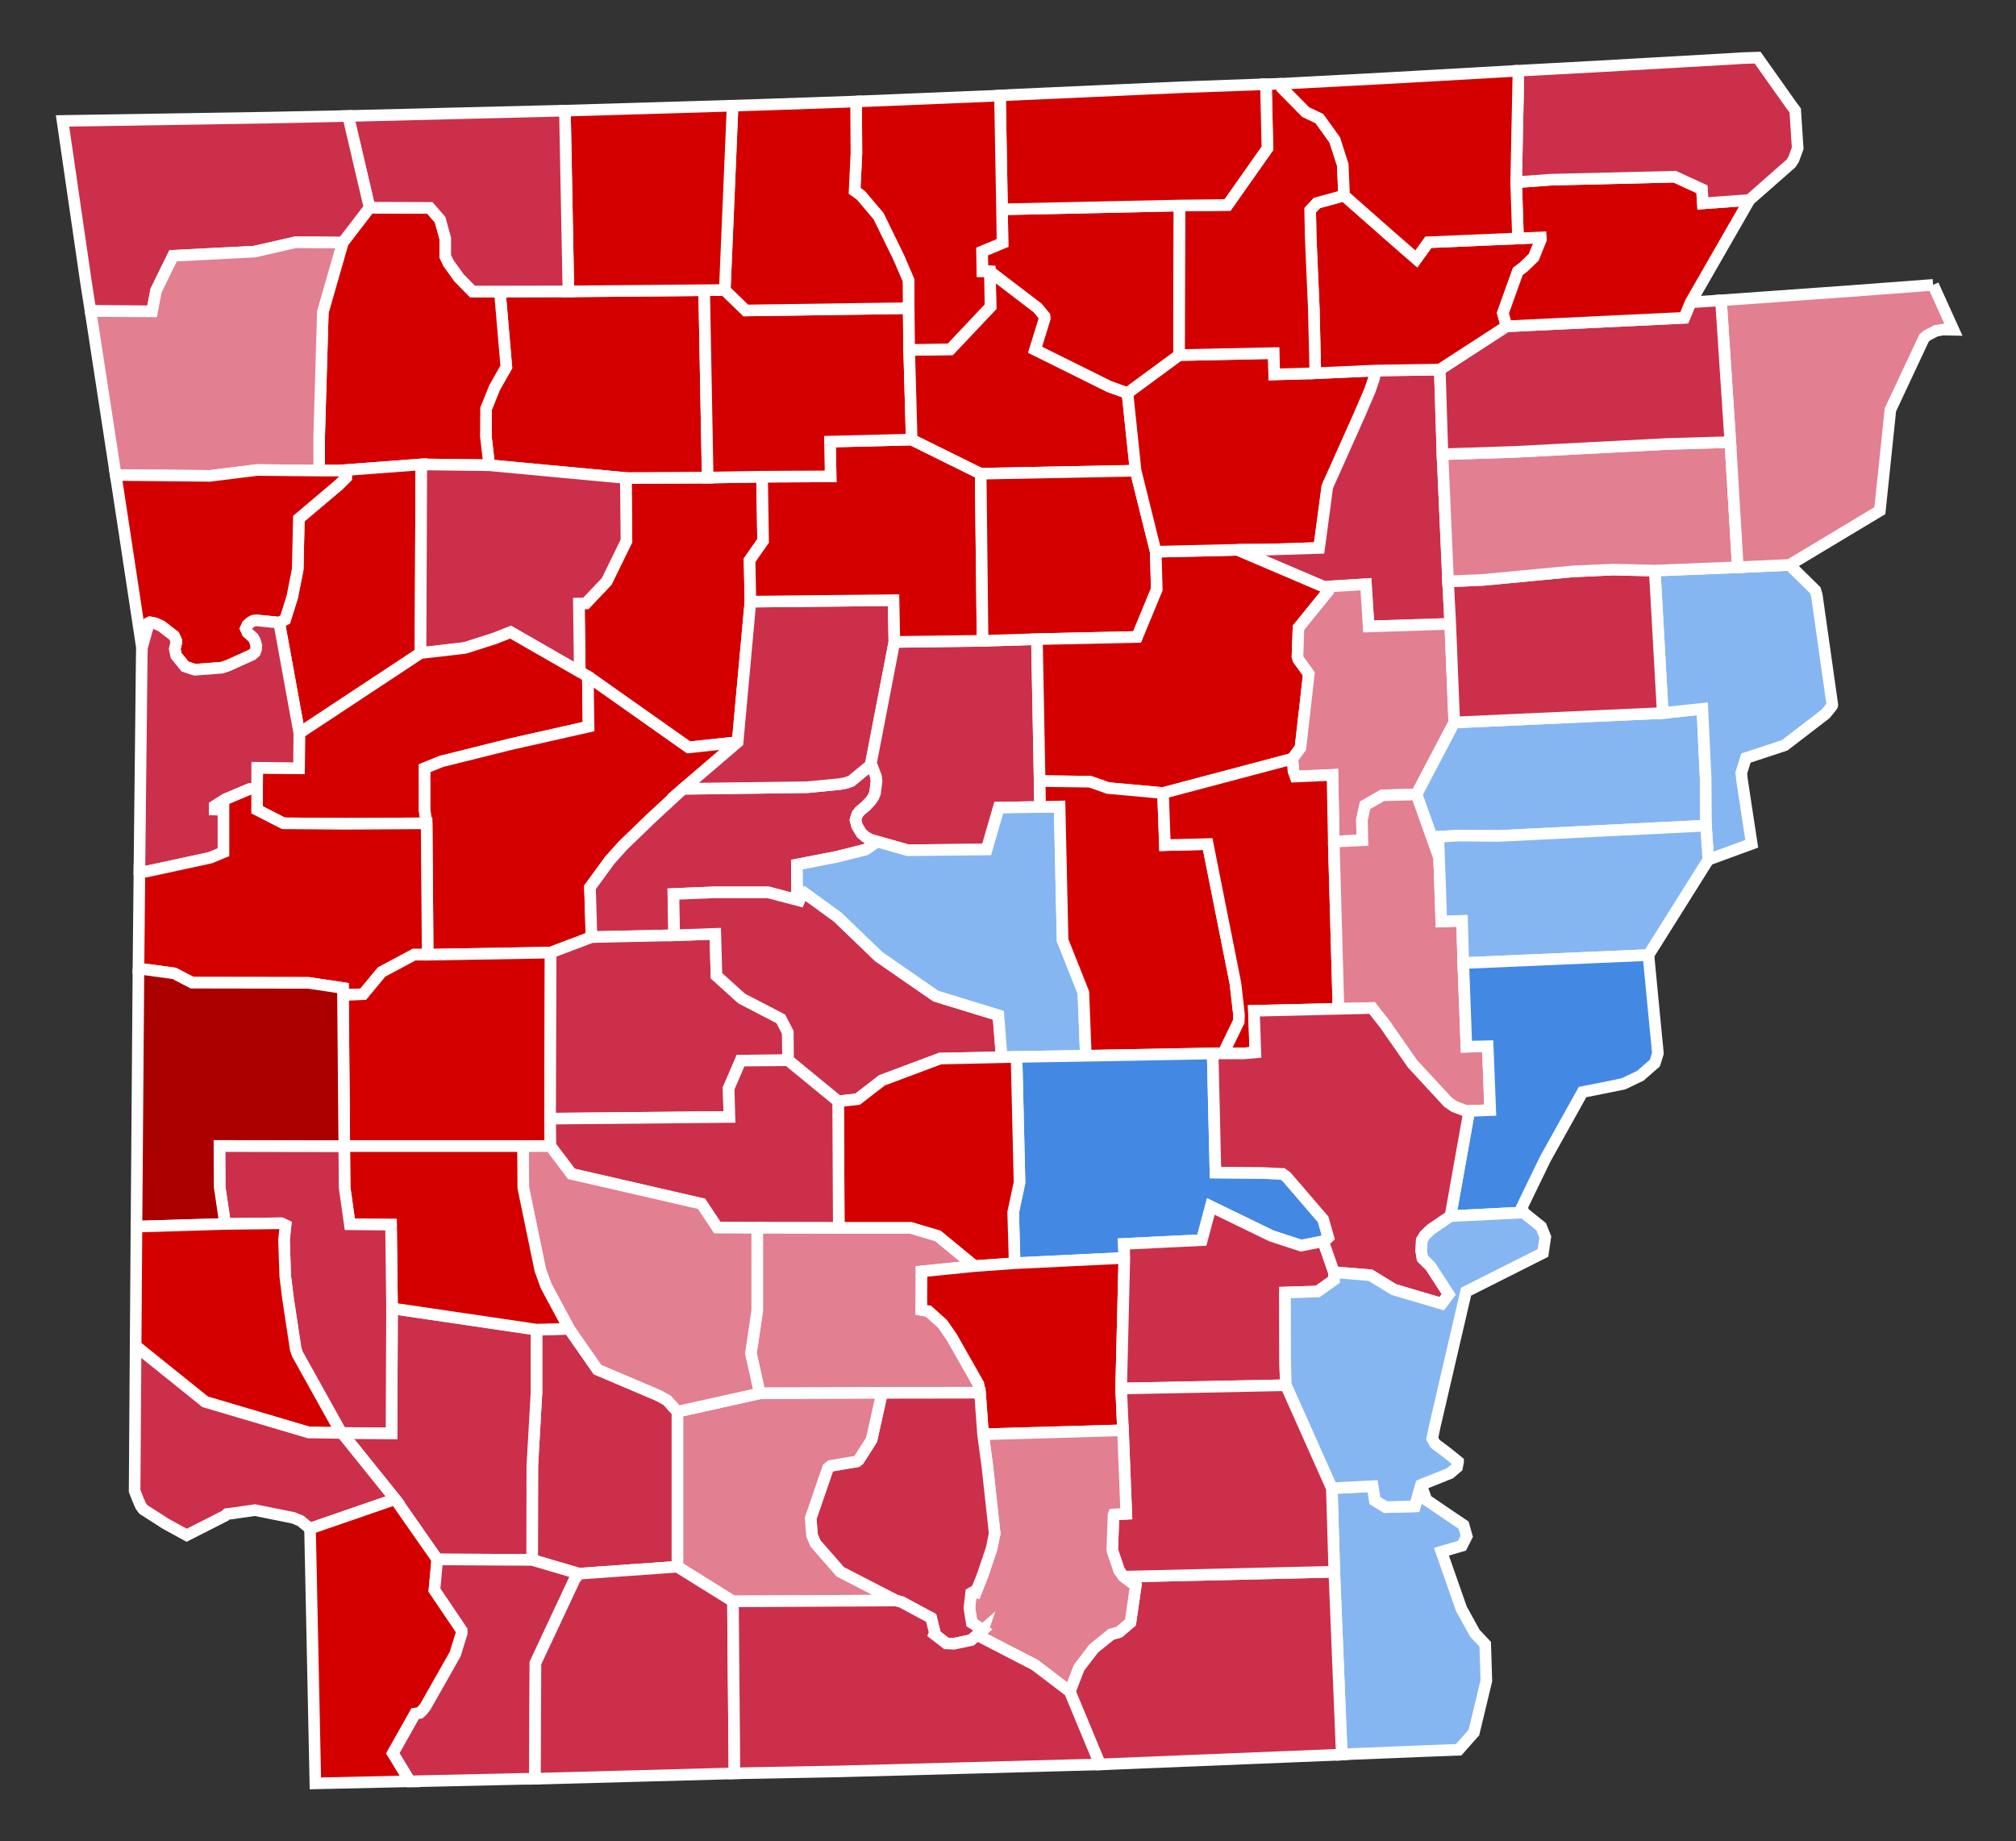 <?xml version="1.0" encoding="utf-8"?>
<!-- Generator: Adobe Illustrator 16.0.0, SVG Export Plug-In . SVG Version: 6.00 Build 0)  -->
<!DOCTYPE svg PUBLIC "-//W3C//DTD SVG 1.1//EN" "http://www.w3.org/Graphics/SVG/1.1/DTD/svg11.dtd">
<svg version="1.1"
	 id="svg5598" xmlns:dc="http://purl.org/dc/elements/1.1/" xmlns:cc="http://creativecommons.org/ns#" xmlns:rdf="http://www.w3.org/1999/02/22-rdf-syntax-ns#" xmlns:svg="http://www.w3.org/2000/svg" xmlns:sodipodi="http://sodipodi.sourceforge.net/DTD/sodipodi-0.dtd" xmlns:inkscape="http://www.inkscape.org/namespaces/inkscape" inkscape:output_extension="org.inkscape.output.svg.inkscape" sodipodi:docname="Arkansas_Presidential_Election_Results_by_County,_2008[1].svg" inkscape:version="0.48.1 " sodipodi:version="0.32"
	 xmlns="http://www.w3.org/2000/svg" xmlns:xlink="http://www.w3.org/1999/xlink" x="0px" y="0px" width="197.949px"
	 height="180.768px" viewBox="0 0 197.949 180.768" enable-background="new 0 0 197.949 180.768" xml:space="preserve">
<rect x="0" y="0" width="197.949" height="180.768" fill="#333333" stroke="none"/>
<defs>
	
	
		<inkscape:perspective  id="perspective5606" inkscape:vp_z="744.09448 : 526.18109 : 1" inkscape:vp_y="0 : 1000 : 0" inkscape:vp_x="0 : 526.18109 : 1" sodipodi:type="inkscape:persp3d" inkscape:persp3d-origin="372.04724 : 350.78739 : 1">
		</inkscape:perspective>
</defs>
<sodipodi:namedview  showgrid="false" inkscape:cy="105.50232" inkscape:cx="206.61982" inkscape:zoom="1.5719459" objecttolerance="10" guidetolerance="10" gridtolerance="10000" borderopacity="1.0" bordercolor="#666666" pagecolor="#ffffff" id="base" inkscape:window-maximized="1" inkscape:window-y="-8" inkscape:window-x="-8" inkscape:window-height="706" inkscape:window-width="1366" inkscape:current-layer="layer1" inkscape:document-units="px" inkscape:pageshadow="2" inkscape:pageopacity="0.0">
	</sodipodi:namedview>
<g id="layer1" transform="translate(-312.224,-317.429)" inkscape:label="Layer 1" inkscape:groupmode="layer">
	<path id="AR_Chicot" inkscape:label="Chicot, AR" fill="#86b6f2" stroke="#FFFFFF" stroke-width="1.138" d="M451.75,463.23
		l0.536,1.483l0.051,0.028l1.979,1.35l1.616,1.09l0.309,1.092l-0.472,0.932l-2.012,0.587l1.961,5.608l1.323,2.398l1.015,1.077
		l0.112,3.552v0.041l-1.225,5.085l-0.033,0.032l-1.142,1.291l-0.315,0.359l-3.854,0.148l-6.666,0.271l-0.964,0.055l-0.732-17.954
		l-0.246-8.199l4.02-0.2l0.214,1.407l1.059,0.648l2.86-0.076L451.75,463.23"/>
	<path id="AR_Ashley" inkscape:label="Ashley, AR" fill="#cc2f4a" stroke="#FFFFFF" stroke-width="1.138" d="M422.537,472.242
		l20.701-0.485l0.732,17.954l-23.739,0.964l-2.973-7.159l0.914-2.349l1.442-1.882l1.711-1.385l0.772-0.213l1.123-0.95l0.522-3.61
		L422.537,472.242"/>
	<path id="AR_Pope" inkscape:label="Pope, AR" fill="#d40000" stroke="#FFFFFF" stroke-width="1.138" d="M387.053,364.236
		l0.099,6.304l-1.327,1.899l0.083,4.067l-1.258,13.792l-4.817,0.519l-9.889-6.975l-0.793-0.442l-0.088-6.713l0.689-0.018l2.04-2.153
		l1.943-3.976l-0.062-6.173l8.036-0.043L387.053,364.236"/>
	<path id="AR_Newton" inkscape:label="Newton, AR" fill="#d40000" stroke="#FFFFFF" stroke-width="1.138" d="M381.365,345.923
		l0.345,18.4l-8.036,0.043l-13.416-1.254l-0.326-2.831l0.019-2.726l0.83-2.059l1.16-2.041l-0.635-7.402l6.728-0.015L381.365,345.923
		"/>
	<path id="AR_Madison" inkscape:label="Madison, AR" fill="#d40000" stroke="#FFFFFF" stroke-width="1.138" d="M348.51,337.818
		l5.916,0.021l1.012,1.156l0.507,1.845v1.765l0.33,0.671l1.029,1.435l1.319,1.341h2.683l0.635,7.402l-1.16,2.041l-0.83,2.059
		l-0.019,2.726l0.326,2.831l-6.666-0.083l-8.068,0.605h-1.961v-3.415l0.358-12.158l1.957-6.815L348.51,337.818"/>
	<path id="AR_Franklin" inkscape:label="Franklin, AR" fill="#d40000" stroke="#FFFFFF" stroke-width="1.138" d="M345.524,363.634
		l8.068-0.605l-0.079,18.526l-11.897,7.859l-1.976-10.849l0.588-0.312l0.703-2.251l0.525-2.679l0.112-4.973l3.955-3.346l0.685-0.681
		l0.015-0.689H345.524"/>
	<path id="AR_Johnson" inkscape:label="Johnson, AR" fill="#cc2f4a" stroke="#FFFFFF" stroke-width="1.138" d="M353.592,363.029
		l6.666,0.083l13.416,1.254l0.062,6.173l-1.943,3.976l-2.04,2.153l-0.689,0.018l0.088,6.713l-6.797-3.9l-1.606,0.634l-2.878,0.917
		l-4.356,0.504L353.592,363.029"/>
	<path id="AR_Logan" inkscape:label="Logan, AR" fill="#d40000" stroke="#FFFFFF" stroke-width="1.138" d="M353.513,381.556
		l4.356-0.504l2.878-0.917l1.606-0.634l6.797,3.9l0.793,0.442l0.069,4.934l-7.695,1.733l-6.75,1.682l-1.646,0.667v4.154l0.192,1.258
		l-8.022,0.047l-6.046-0.047l-2.577-1.323v-2.077l0.015-2.059l4.104,0.047l0.028-3.443L353.513,381.556"/>
	<path id="AR_Yell" inkscape:label="Yell, AR" fill="#d40000" stroke="#FFFFFF" stroke-width="1.138" d="M369.944,383.843
		l9.889,6.975l4.817-0.519l-5.357,4.585l-3.073,2.846l-2.824,2.726l-1.294,1.443l-1.943,2.661l0.149,4.886l-4.017,1.52
		l-12.074,0.209l-0.102-12.904l-0.192-1.258v-4.154l1.646-0.667l6.75-1.682l7.695-1.733L369.944,383.843"/>
	<path id="AR_Perry" inkscape:label="Perry, AR" fill="#cc2f4a" stroke="#FFFFFF" stroke-width="1.138" d="M379.292,394.884
		l12.238-0.163l3.183-0.308l0.604-0.116l0.49-0.177l1.899-1.57l0.177,0.185l0.359,0.96l0.051,0.438l-0.146,1.146l-0.166,0.41
		l-0.294,0.42l-0.424,0.446l-0.602,0.507l-0.265,0.326l-0.167,0.555l0.145,0.569l0.442,0.736l0.398,0.344l0.453,0.261l0.686,0.21
		l-1.139,0.786l-2.798,0.704l-3.951,0.768l0.029,2.712l0.591-0.019l-0.377,0.837l-3.056-0.805h-5.372l-3.937,0.163l0.079,4.052
		l-8.119,0.182l-0.149-4.886l1.943-2.661l1.294-1.443l2.824-2.726L379.292,394.884"/>
	<path id="AR_Conway" inkscape:label="Conway, AR" fill="#cc2f4a" stroke="#FFFFFF" stroke-width="1.138" d="M385.907,376.506
		l14.054-0.145l0.08,4.1l-2.334,12.089l-1.899,1.57l-0.49,0.177l-0.604,0.116l-3.183,0.308l-12.238,0.163l5.357-4.585
		L385.907,376.506"/>
	<path id="AR_Faulkner" inkscape:label="Faulkner, AR" fill="#cc2f4a" stroke="#FFFFFF" stroke-width="1.138" d="M414.04,380.185
		l0.265,13.934l0.044,2.544l-4.053,0.069l-1.189,4.104l-7.746,0.08l-3.005-0.852l-0.686-0.21l-0.453-0.261l-0.398-0.344
		l-0.442-0.736l-0.145-0.569l0.167-0.555l0.265-0.326l0.602-0.507l0.424-0.446l0.294-0.42l0.166-0.41l0.146-1.146l-0.051-0.438
		l-0.359-0.96l-0.177-0.185l2.334-12.089l8.66-0.112L414.04,380.185"/>
	<path id="AR_Van_Buren" inkscape:label="Van Buren, AR" fill="#d40000" stroke="#FFFFFF" stroke-width="1.138" d="
		M401.741,360.593l6.774,3.349l0.186,16.406l-8.66,0.112l-0.08-4.1l-14.054,0.145l-0.083-4.067l1.327-1.899l-0.099-6.304
		l6.731-0.033l-0.064-3.411L401.741,360.593"/>
	<path id="AR_Searcy" inkscape:label="Searcy, AR" fill="#d40000" stroke="#FFFFFF" stroke-width="1.138" d="M381.365,345.923
		l2.026-0.015l2.06,2.004l15.996-0.225l0.047,4.104l0.247,8.801l-8.021,0.199l0.064,3.411l-6.731,0.033l-5.343,0.087
		L381.365,345.923"/>
	<path id="AR_Stone" inkscape:label="Stone, AR" fill="#d40000" stroke="#FFFFFF" stroke-width="1.138" d="M409.419,344.078
		l4.473,3.415l0.218,0.163l0.682,0.83l0.018,0.214l-0.946,3.07l7.282,3.614l1.784,0.638l0.801,7.627l-15.214,0.293l-6.774-3.349
		l-0.247-8.801l4.038-0.065l3.951-4.183L409.419,344.078"/>
	<path id="AR_Cleburne" inkscape:label="Cleburne, AR" fill="#d40000" stroke="#FFFFFF" stroke-width="1.138" d="M423.73,363.649
		l1.976,7.957l0.102,3.694l-1.929,4.672l-9.838,0.214l-5.339,0.163l-0.186-16.406L423.73,363.649"/>
	<path id="AR_White" inkscape:label="White, AR" fill="#d40000" stroke="#FFFFFF" stroke-width="1.138" d="M425.705,371.605
		l8.025-0.192l9.063,3.868l-3.07,3.792l-0.099,2.809l0.084,0.294l1.029,1.421l-0.819,7.257l-0.801,1.08l-12.694,3.364l-5.391-0.489
		l-1.779-0.624l-4.948-0.065l-0.265-13.934l9.838-0.214l1.929-4.672L425.705,371.605"/>
	<path id="AR_Independence" inkscape:label="Independence, AR" fill="#d40000" stroke="#FFFFFF" stroke-width="1.138" d="
		M441.372,354.076l5.963-0.265l-0.211,0.819l-0.377,1.113l-1.044,2.432l-3.149,7.043l-0.805,6.014l-5.097,0.163l-2.922,0.018
		l-8.025,0.192l-1.976-7.957l-0.801-7.627l5.067-3.726l9.294-0.196l0.051,2.091L441.372,354.076"/>
	<path id="AR_Jackson" inkscape:label="Jackson, AR" fill="#cc2f4a" stroke="#FFFFFF" stroke-width="1.138" d="M447.335,353.811
		l6.26-0.094l0.265,8.315l0.551,12.484l0.214,4.168l-8.018,0.258l-0.265-4.15l-3.68,0.228l0.131,0.261l-9.063-3.868l2.922-0.018
		l5.097-0.163l0.805-6.014l3.149-7.043l1.044-2.432l0.377-1.113L447.335,353.811"/>
	<path id="AR_Woodruff" inkscape:label="Woodruff, AR" fill="#e27f90" stroke="#FFFFFF" stroke-width="1.138" d="M442.793,375.281
		l-0.131-0.261l3.68-0.228l0.265,4.15l8.018-0.258l0.392,9.682l-3.708,7.065l-3.346,0.094l-1.704,0.979l-0.308,1.439l0.047,1.99
		l-2.813,0.131l-0.127-6.55l-3.64,0.163l-0.185-0.518l-0.116-1.226l0.801-1.08l0.819-7.257l-1.029-1.421l-0.084-0.294l0.099-2.809
		L442.793,375.281"/>
	<path id="AR_St._Francis" inkscape:label="St. Francis, AR" fill="#86b6f2" stroke="#FFFFFF" stroke-width="1.138" d="
		M475.486,387.439l3.89-0.41l0.326,6.847l0.032,4.622l-20.4,1.015l-3.879-0.036l-2.004,0.116l0.079,2.088l-2.222-6.249l3.708-7.065
		L475.486,387.439"/>
	<path id="AR_Crittenden" inkscape:label="Crittenden, AR" fill="#86b6f2" stroke="#FFFFFF" stroke-width="1.138" d="
		M487.937,372.899l2.534,2.494l0.145,0.493l1.519,10.719l-0.014,0.051v0.043l-0.015,0.029l-0.069,0.105l-0.569,0.7l-4.005,3.077
		l-3.807,1.254l-0.456,1.458l0.065,0.652l0.96,6.307l-4.263,1.563l-0.229-3.346l-0.032-4.622l-0.326-6.847l-3.89,0.41l-0.783-13.985
		l8.156-0.326L487.937,372.899"/>
	<path id="AR_Cross" inkscape:label="Cross, AR" fill="#cc2f4a" stroke="#FFFFFF" stroke-width="1.138" d="M474.702,373.454
		l0.783,13.985l-20.47,0.928l-0.392-9.682l-0.214-4.168l3.447-0.148l8.758-0.83l3.987-0.181L474.702,373.454"/>
	<path id="AR_Poinsett" inkscape:label="Poinsett, AR" fill="#e27f90" stroke="#FFFFFF" stroke-width="1.138" d="M453.86,362.032
		l7.072-0.232l15.014-0.779l6.177-0.181l0.736,12.288l-8.156,0.326l-4.1-0.098l-3.987,0.181l-8.758,0.83l-3.447,0.148
		L453.86,362.032"/>
	<path id="AR_Mississippi" inkscape:label="Mississippi, AR" fill="#e27f90" stroke="#FFFFFF" stroke-width="1.138" d="
		M502.034,345.401l1.997,4.411l-1.033-0.018l-0.682,0.116l-0.815,0.424l-0.123,0.083l-0.239,0.21l-3.299,7.043l-1.033,9.899
		l-8.87,5.329l-5.078,0.229l-0.736-12.288l-0.917-13.92l12.351-0.881L502.034,345.401"/>
	<path id="AR_Craighead" inkscape:label="Craighead, AR" fill="#cc2f4a" stroke="#FFFFFF" stroke-width="1.138" d="M481.205,346.92
		l0.917,13.92l-6.177,0.181l-15.014,0.779l-7.072,0.232l-0.265-8.315l6.55-4.249l17.45-0.833l0.627-1.519L481.205,346.92"/>
	<path id="AR_Izard" inkscape:label="Izard, AR" fill="#d40000" stroke="#FFFFFF" stroke-width="1.138" d="M428.043,337.608
		l-0.047,14.688l-5.067,3.726l-1.784-0.638l-7.282-3.614l0.946-3.07l-0.018-0.214l-0.682-0.83l-0.218-0.163l-4.473-3.415h-0.736
		l-0.032-1.957l2.012-0.838l-0.051-3.302L428.043,337.608"/>
	<path id="AR_Lawrence" inkscape:label="Lawrence, AR" fill="#d40000" stroke="#FFFFFF" stroke-width="1.138" d="M444.199,336.625
		l4.546,4.005l2.548,2.222l1.175-1.635l8.808-0.377l2.24-0.098l0.015,0.182l-0.707,1.765l-1.029,0.993l-0.536,0.395l-1.468,4.1
		l0.354,1.291l-6.55,4.249l-6.26,0.094l-5.963,0.265l-0.146-6.271l-0.308-7.108l-0.051-2.632l0.656-0.703L444.199,336.625"/>
	<path id="AR_Sharp" inkscape:label="Sharp, AR" fill="#d40000" stroke="#FFFFFF" stroke-width="1.138" d="M438.124,325.649
		l0.015,0.457l2.291,2.32l1.355,0.652l1.5,2.091l0.783,2.436l0.131,3.02l-2.675,0.736l-0.656,0.703l0.051,2.632l0.308,7.108
		l0.146,6.271l-4.031,0.116l-0.051-2.091l-9.294,0.196l0.047-14.688l4.709-0.051l3.918-5.568l-0.145-6.293L438.124,325.649"/>
	<path id="AR_Greene" inkscape:label="Greene, AR" fill="#d40000" stroke="#FFFFFF" stroke-width="1.138" d="M461.095,335.324
		l3.386-0.25l12.183-0.294l2.679,1.226l0.084,1.392l4.57-0.33l-5.774,10.048l-0.627,1.519l-17.45,0.833l-0.354-1.291l1.468-4.1
		l0.536-0.395l1.029-0.993l0.707-1.765l-0.015-0.182l-2.24,0.098L461.095,335.324"/>
	<path id="AR_Clay" inkscape:label="Clay, AR" fill="#cc2f4a" stroke="#FFFFFF" stroke-width="1.138" d="M469.084,323.953
		l13.249-0.754l0.996-0.065l1.472-0.047l3.332,4.705l0.362,0.485l0.242,3.712l-0.395,1.077l-0.261,0.41l-4.086,3.592l-4.57,0.33
		l-0.084-1.392l-2.679-1.226l-12.183,0.294l-3.386,0.25l0.225-10.951L469.084,323.953"/>
	<path id="AR_Randolph" inkscape:label="Randolph, AR" fill="#d40000" stroke="#FFFFFF" stroke-width="1.138" d="M461.319,324.373
		l-0.225,10.951l0.181,5.517l-8.808,0.377l-1.175,1.635l-2.548-2.222l-4.546-4.005l-0.131-3.02l-0.783-2.436l-1.5-2.091
		l-1.355-0.652l-2.291-2.32l-0.015-0.457l10.457-0.555L461.319,324.373"/>
	<path id="AR_Fulton" inkscape:label="Fulton, AR" fill="#d40000" stroke="#FFFFFF" stroke-width="1.138" d="M436.526,325.696
		l0.145,6.293l-3.918,5.568l-4.709,0.051l-17.432,0.374l-0.199-11.168l1.112-0.069l16.711-0.75L436.526,325.696"/>
	<path id="AR_Baxter" inkscape:label="Baxter, AR" fill="#d40000" stroke="#FFFFFF" stroke-width="1.138" d="M396.282,327.396
		l14.13-0.583l0.199,11.168l0.051,3.302l-2.012,0.838l0.032,1.957h0.736l0.064,3.465l-3.951,4.183l-4.038,0.065l-0.047-4.104
		l-0.021-2.744l-0.942-2.193l-1.997-4.092l-1.729-2.044l-0.62-0.446l0.178-3.705L396.282,327.396"/>
	<path id="AR_Marion" inkscape:label="Marion, AR" fill="#d40000" stroke="#FFFFFF" stroke-width="1.138" d="M387.216,327.708
		l9.066-0.312l0.032,5.068l-0.178,3.705l0.62,0.446l1.729,2.044l1.997,4.092l0.942,2.193l0.021,2.744l-15.996,0.225l-2.06-2.004
		l0.766-18.103L387.216,327.708"/>
	<path id="AR_Boone" inkscape:label="Boone, AR" fill="#d40000" stroke="#FFFFFF" stroke-width="1.138" d="M384.157,327.806
		l-0.766,18.103l-2.026,0.015l-13.332,0.116l-0.341-17.743L384.157,327.806"/>
	<path id="AR_Carroll" inkscape:label="Carroll, AR" fill="#cc2f4a" stroke="#FFFFFF" stroke-width="1.138" d="M367.693,328.296
		l0.341,17.743l-6.728,0.015h-2.683l-1.319-1.341l-1.029-1.435l-0.33-0.671v-1.765l-0.507-1.845l-1.012-1.156l-5.916-0.021
		l-2.105-9.001l10.522-0.261l10.045-0.247L367.693,328.296"/>
	<path id="AR_Benton" inkscape:label="Benton, AR" fill="#cc2f4a" stroke="#FFFFFF" stroke-width="1.138" d="M338.545,328.98
		l7.859-0.163l2.105,9.001l-2.632,3.429l-4.64-0.029l-4.017,0.917l-8.003,0.41l-1.668,3.411L327.159,348l-6.046-0.033l-0.442-2.798
		l-2.306-15.866L338.545,328.98"/>
	<path id="AR_Washington" inkscape:label="Washington, AR" fill="#e27f90" stroke="#FFFFFF" stroke-width="1.138" d="
		M321.113,347.968l6.046,0.033l0.392-2.044l1.668-3.411l8.003-0.41l4.017-0.917l4.64,0.029l-1.957,6.815l-0.358,12.158v3.415
		l-6.094-0.051l-4.658,0.577l-9.229-0.087L321.113,347.968"/>
	<path id="AR_Crawford" inkscape:label="Crawford, AR" fill="#d40000" stroke="#FFFFFF" stroke-width="1.138" d="M343.563,363.634
		h2.66l-0.015,0.689l-0.685,0.681l-3.955,3.346l-0.112,4.973l-0.525,2.679l-0.703,2.251l-0.588,0.312l-2.24-0.225l-0.322,0.047
		l-0.232,0.13l-0.326,0.275l-0.159,0.359l0.178,0.392l0.555,0.493l0.163,0.293l0.145,0.504l-0.028,0.344l-0.116,0.297l-0.279,0.243
		l-2.385,1.077l-0.62,0.199l-2.613,0.196l-0.965-0.312l-0.881-1.095l-0.13-0.638l0.148-0.62v-0.178l-0.214-0.475l-1.243-0.964
		l-0.62-0.276l-0.508-0.098l-0.098,0.047l-0.688,2.45l-1.711-11.292l-0.866-5.669l9.229,0.087l4.658-0.577L343.563,363.634"/>
	<path id="AR_Sebastian" inkscape:label="Sebastian, AR" fill="#cc2f4a" stroke="#FFFFFF" stroke-width="1.138" d="
		M326.159,381.034l0.688-2.45l0.098-0.047l0.508,0.098l0.62,0.276l1.243,0.964l0.214,0.475v0.178l-0.148,0.62l0.13,0.638
		l0.881,1.095l0.965,0.312l2.613-0.196l0.62-0.199l2.385-1.077l0.279-0.243l0.116-0.297l0.028-0.344l-0.145-0.504l-0.163-0.293
		l-0.555-0.493l-0.178-0.392l0.159-0.359l0.326-0.275l0.232-0.13l0.322-0.047l2.24,0.225l1.976,10.849l-0.028,3.443l-4.104-0.047
		l-0.015,2.059l-0.688,0.014l-2.418,1.019l-1.048,0.667v0.344l0.855,0.015v4.183l-1.294,0.537l-6.289,1.359l-0.671-0.131
		l0.229-21.024L326.159,381.034"/>
	<path id="AR_Scott" inkscape:label="Scott, AR" fill="#d40000" stroke="#FFFFFF" stroke-width="1.138" d="M337.469,394.87v2.077
		l2.577,1.323l6.046,0.047l8.022-0.047l0.102,12.904l-1.327-0.01l-3.197,1.711l-1.802,2.174l-1.989,0.08v-0.685l-3.382-0.508
		l-11.437-0.019l-1.751-0.913l-3.513-0.475l0.098-9.653l0.671,0.131l6.289-1.359l1.294-0.537v-4.183l-0.855-0.015v-0.344
		l1.048-0.667l2.418-1.019L337.469,394.87"/>
	<path id="AR_Montgomery" inkscape:label="Montgomery, AR" fill="#d40000" stroke="#FFFFFF" stroke-width="1.138" d="
		M366.29,410.965l-0.051,16.304l0.032,2.697h-20.244l-0.127-14.837l1.989-0.08l1.802-2.174l3.197-1.711l1.327,0.01L366.29,410.965"
		/>
	<path id="AR_Garland" inkscape:label="Garland, AR" fill="#cc2f4a" stroke="#FFFFFF" stroke-width="1.138" d="M378.426,409.264
		l4.034-0.145l0.116,4.117l2.479,2.233l3.843,1.997l0.682,1.323l0.021,2.744l-4.658,0.036l-1.175,2.727l0.08,2.809l-17.609,0.163
		l0.051-16.304l4.017-1.52L378.426,409.264"/>
	<path id="AR_Saline" inkscape:label="Saline, AR" fill="#cc2f4a" stroke="#FFFFFF" stroke-width="1.138" d="M391.088,405.016
		l3.396,2.469l4.02,3.871l5.604,3.875l6.147,1.889l0.322,4.121l-6.046,0.131l-5.717,2.143l-2.385,1.845l-1.91,0.21l-4.919-4.034
		l-0.021-2.744l-0.682-1.323l-3.843-1.997l-2.479-2.233l-0.116-4.117l-4.034,0.145l-0.079-4.052l3.937-0.163h5.372l3.056,0.805
		L391.088,405.016"/>
	<path id="AR_Pulaski" inkscape:label="Pulaski, AR" fill="#86b6f2" stroke="#FFFFFF" stroke-width="1.138" d="M414.349,396.664
		l1.917-0.043l0.294,13.133l2.041,5.133l0.242,6.209l-6.807,0.109l-1.458,0.035l-0.322-4.121l-6.147-1.889l-5.604-3.875l-4.02-3.871
		l-3.396-2.469l-0.591,0.019l-0.029-2.712l3.951-0.768l2.798-0.704l1.139-0.786l3.005,0.852l7.746-0.08l1.189-4.104L414.349,396.664
		"/>
	<path id="AR_Lonoke" inkscape:label="Lonoke, AR" fill="#d40000" stroke="#FFFFFF" stroke-width="1.138" d="M414.305,394.12
		l4.948,0.065l1.779,0.624l5.391,0.489l0.181,5.115l4.202-0.102l2.729,13.709l0.34,3.006l-0.018,0.717l-1.519,3.121h-1.044
		l-12.452,0.232l-0.242-6.209l-2.041-5.133l-0.294-13.133l-1.917,0.043L414.305,394.12"/>
	<path id="AR_Prairie" inkscape:label="Prairie, AR" fill="#d40000" stroke="#FFFFFF" stroke-width="1.138" d="M426.423,395.297
		l12.694-3.364l0.116,1.226l0.185,0.518l3.64-0.163l0.127,6.55l0.46,16.42l-8.298,0.196l0.142,4.085l-1.123,0.098h-2.026
		l1.519-3.121l0.018-0.717l-0.34-3.006l-2.729-13.709l-4.202,0.102L426.423,395.297"/>
	<path id="AR_Monroe" inkscape:label="Monroe, AR" fill="#e27f90" stroke="#FFFFFF" stroke-width="1.138" d="M443.185,400.064
		l2.813-0.131l-0.047-1.99l0.308-1.439l1.704-0.979l3.346-0.094l2.222,6.249l0.214,6.228l2.041-0.065l0.116,4.151l0.308,8.217
		l2.088-0.051l0.033,0.736l0.217,5.539l-2.063,0.079l-0.275,0.022l-1.211-0.461l-0.602-0.42l-3.479-3.764l-2.715-3.889l-1.255-1.599
		l-3.302,0.079L443.185,400.064"/>
	<path id="AR_Lee" inkscape:label="Lee, AR" fill="#86b6f2" stroke="#FFFFFF" stroke-width="1.138" d="M453.529,401.681
		l-0.079-2.088l2.004-0.116l3.879,0.036l20.4-1.015l0.229,3.346l-5.88,9.363l-18.182,0.787l-0.116-4.151l-2.041,0.065
		L453.529,401.681"/>
	<path id="AR_Phillips" inkscape:label="Phillips, AR" fill="#4389e3" stroke="#FFFFFF" stroke-width="1.138" d="M474.082,411.207
		l0.522,5.441l0.409,4.197l-0.275,0.898l-0.036,0.084l-0.083,0.064l-1.323,1.16l-1.664,0.798l-2.012,0.413l-2.005,0.392
		l-3.661,6.568l-1.735,3.577l-0.555,1.156l0.13,0.457l0.019,0.069l-7.17,0.358l1.841-10.327l2.063-0.079l-0.217-5.539l-0.033-0.736
		l-2.088,0.051l-0.308-8.217L474.082,411.207"/>
	<path id="AR_Jefferson" inkscape:label="Jefferson, AR" fill="#4389e3" stroke="#FFFFFF" stroke-width="1.138" d="
		M418.843,421.096l12.452-0.232l0.275,11.697l4.578,0.037l2.012,0.094l0.388,0.279l3.596,4.184l0.508,1.783l-0.297,0.275
		l-0.211,0.098l-2.171,0.424l-2.896-0.945l-5.963-2.896l-0.881,3.303l-7.663,0.373l0.051,1.373l-10.77,0.522l-0.145-4.995
		l0.623-2.929l-0.293-12.335L418.843,421.096"/>
	<path id="AR_Grant" inkscape:label="Grant, AR" fill="#d40000" stroke="#FFFFFF" stroke-width="1.138" d="M412.036,421.205
		l0.293,12.335l-0.623,2.929l0.145,4.995l-3.951,0.282l-3.592-2.957l-2.664-0.787h-7.062l-0.062-12.434l1.91-0.21l2.385-1.845
		l5.717-2.143l6.046-0.131L412.036,421.205"/>
	<path id="AR_Hot_Spring" inkscape:label="Hot Spring, AR" fill="#cc2f4a" stroke="#FFFFFF" stroke-width="1.138" d="
		M389.602,421.534l4.919,4.034l0.062,12.434l-8.008-0.015l-3.918-0.019l-1.552-2.338l-12.773-2.939l-2.06-2.726l-0.032-2.697
		l17.609-0.163l-0.08-2.809l1.175-2.727L389.602,421.534"/>
	<path id="AR_Dallas" inkscape:label="Dallas, AR" fill="#e27f90" stroke="#FFFFFF" stroke-width="1.138" d="M386.574,437.987
		l8.008,0.015h7.062l2.664,0.787l3.592,2.957l-5.194,0.522l-0.015,3.773l0.7,0.13l1.388,1.255l0.899,1.294l2.613,4.607l0.16,0.852
		l-9.621,0.015l-12.005,0.047l-0.87-3.918l0.619-4.22V437.987"/>
	<path id="AR_Cleveland" inkscape:label="Cleveland, AR" fill="#d40000" stroke="#FFFFFF" stroke-width="1.138" d="
		M411.851,441.464l10.77-0.522l-0.312,12.825l0.182,4.104l-13.742,0.392l-0.297-4.082l-0.16-0.852l-2.613-4.607l-0.899-1.294
		l-1.388-1.255l-0.7-0.13l0.015-3.773l5.194-0.522L411.851,441.464"/>
	<path id="AR_Lincoln" inkscape:label="Lincoln, AR" fill="#cc2f4a" stroke="#FFFFFF" stroke-width="1.138" d="M442.144,439.31
		l1.059,3.037l0.015,0.747l-1.613,1.146l-3.204,0.102l0.018,7.007l0.065,2.095l-16.174,0.323l0.312-12.825l-0.051-1.373l7.663-0.373
		l0.881-3.303l5.963,2.896l2.896,0.945L442.144,439.31"/>
	<path id="AR_Arkansas" inkscape:label="Arkansas, AR" fill="#cc2f4a" stroke="#FFFFFF" stroke-width="1.138" d="M431.295,420.863
		h3.07l1.123-0.098l-0.142-4.085l8.298-0.196l3.302-0.079l1.255,1.599l2.715,3.889l3.479,3.764l0.602,0.42l1.211,0.461l0.275-0.022
		l-1.841,10.327l-1.899,1.291l-0.602,0.572l-0.315,0.508l-0.044,1.063l0.112,0.699l0.805,0.805l1.78,2.744l-0.689,0.917
		l-4.705-1.392l-2.302-1.407l-3.581-0.294l-1.059-3.037l0.211-0.098l0.297-0.275l-0.508-1.783l-3.596-4.184l-0.388-0.279
		l-2.012-0.094l-4.578-0.037L431.295,420.863"/>
	<path id="AR_Desha" inkscape:label="Desha, AR" fill="#86b6f2" stroke="#FFFFFF" stroke-width="1.138" d="M461.813,436.483
		l1.732,1.388l0.409,1.016l-0.228,1.569l-7.551,3.803l-3.104,13.364l-0.214,1.063l0.051,0.094l0.232,0.414l1.156,0.866l1.095,0.884
		v0.048l-0.102,0.503l-0.685,0.588l-2.856,1.148l-0.605,2.106l-2.86,0.076l-1.059-0.648l-0.214-1.407l-4.02,0.2l-4.51-10.114
		l-0.065-2.095l-0.018-7.007l3.204-0.102l1.613-1.146l-0.015-0.747l3.581,0.294l2.302,1.407l4.705,1.392l0.689-0.917l-1.78-2.744
		l-0.805-0.805l-0.112-0.699l0.044-1.063l0.315-0.508l0.602-0.572l1.899-1.291L461.813,436.483"/>
	<path id="AR_Drew" inkscape:label="Drew, AR" fill="#cc2f4a" stroke="#FFFFFF" stroke-width="1.138" d="M422.309,453.767
		l16.174-0.323l4.51,10.114l0.246,8.199l-20.701,0.485l-0.428-0.602l-0.635-1.877l-0.036-0.229l0.12-3.317l0.028-0.083l1.226-0.065
		l-0.322-8.199L422.309,453.767"/>
	<path id="AR_Bradley" inkscape:label="Bradley, AR" fill="#e27f90" stroke="#FFFFFF" stroke-width="1.138" d="M408.748,458.262
		l13.742-0.392l0.322,8.199l-1.226,0.065l-0.028,0.083l-0.12,3.317l0.036,0.229l0.635,1.877l0.428,0.602l1.207,0.885l-0.522,3.61
		l-1.123,0.95l-0.772,0.213l-1.711,1.385l-1.442,1.882l-0.914,2.349l-3.433-2.609l-5.093-2.632l-0.102-0.504l0.102-0.298
		l-1.095-0.699l-0.232-1.457l0.167-1.457l0.326-0.192l0.163,0.062l0.652-1.649l0.881-2.624l0.294-1.457l-0.714-6.551
		L408.748,458.262"/>
	<path id="AR_Calhoun" inkscape:label="Calhoun, AR" fill="#cc2f4a" stroke="#FFFFFF" stroke-width="1.138" d="M398.83,454.194
		l9.621-0.015l0.297,4.082l0.428,3.186l0.714,6.551l-0.294,1.457l-0.881,2.624l-0.652,1.649l-0.163-0.062l-0.326,0.192l-0.167,1.457
		l0.232,1.457l1.095,0.699l-1.146,0.998l-1.7,0.358l-0.75-0.032l-1.178-0.914l0.054-0.131l-0.362-1.453l-2.907-1.566l-0.555-0.148
		l-5.459-2.813l-2.446-2.795l-0.33-0.801l-0.131-1.664l1.696-4.934l0.265-0.214l2.581-0.442l0.178-0.141l1.258-1.979L398.83,454.194
		"/>
	<path id="AR_Ouachita" inkscape:label="Ouachita, AR" fill="#e27f90" stroke="#FFFFFF" stroke-width="1.138" d="M386.825,454.241
		l12.005-0.047l-1.029,4.607l-1.258,1.979l-0.178,0.141l-2.581,0.442l-0.265,0.214l-1.696,4.934l0.131,1.664l0.33,0.801l2.446,2.795
		l5.459,2.813l-15.996,0.084l-5.456-3.4v-15.229L386.825,454.241"/>
	<path id="AR_Nevada" inkscape:label="Nevada, AR" fill="#cc2f4a" stroke="#FFFFFF" stroke-width="1.138" d="M368.103,447.901
		l2.791,4.006l6.028,2.563l0.815,0.457l1,1.112v15.229l-9.656,0.682l-4.607-1.353l0.019-9.247l0.406-7.155v-6.21L368.103,447.901"/>
	<path id="AR_Hempstead" inkscape:label="Hempstead, AR" fill="#cc2f4a" stroke="#FFFFFF" stroke-width="1.138" d="
		M350.718,445.896l14.181,2.088v6.21l-0.406,7.155l-0.019,9.247l-9.315-0.051l-4.129-5.912l-5.23-6.503l4.868,0.029L350.718,445.896
		"/>
	<path id="AR_Clark" inkscape:label="Clark, AR" fill="#e27f90" stroke="#FFFFFF" stroke-width="1.138" d="M363.578,429.966h2.693
		l2.06,2.726l12.773,2.939l1.552,2.338l3.918,0.019v8.116l-0.619,4.22l0.87,3.918l-8.088,1.798l-1-1.112l-0.815-0.457l-6.028-2.563
		l-2.791-4.006l-2.255-4.197l-0.576-1.584l-1.664-8.04L363.578,429.966"/>
	<path id="AR_Pike" inkscape:label="Pike, AR" fill="#d40000" stroke="#FFFFFF" stroke-width="1.138" d="M346.027,429.966h17.551
		l0.029,4.114l1.664,8.04l0.576,1.584l2.255,4.197l-3.204,0.083l-14.181-2.088l-0.098-8.221l-4.05-0.036l-0.507-3.593
		L346.027,429.966"/>
	<path id="AR_Howard" inkscape:label="Howard, AR" fill="#cc2f4a" stroke="#FFFFFF" stroke-width="1.138" d="M346.027,429.966
		l0.036,4.081l0.507,3.593l4.05,0.036l0.098,8.221l-0.051,12.264l-4.868-0.029h-0.065l-4.31-7.742l-0.164-0.476l-0.754-4.966
		l-0.278-2.236l-0.116-3.549l0.148-1.421l-0.424-0.2l-5.507,0.066L333.793,434l-0.021-4.053L346.027,429.966"/>
	<path id="AR_Polk" inkscape:label="Polk, AR" fill="#aa0000" stroke="#FFFFFF" stroke-width="1.138" d="M325.819,412.53
		l3.513,0.475l1.751,0.913l11.437,0.019l3.382,0.508v0.685l0.127,14.837l-12.256-0.019l0.021,4.053l0.536,3.607l-8.706,0.264
		L325.819,412.53"/>
	<path id="AR_Sevier" inkscape:label="Sevier, AR" fill="#d40000" stroke="#FFFFFF" stroke-width="1.138" d="M334.329,437.607
		l5.507-0.066l0.424,0.2l-0.148,1.421l0.116,3.549l0.278,2.236l0.754,4.966l0.164,0.476l4.31,7.742l-3.201-0.047l-10.164-3.009
		l-6.829-5.491l0.084-11.713L334.329,437.607"/>
	<path id="AR_Little_River" inkscape:label="Little River, AR" fill="#cc2f4a" stroke="#FFFFFF" stroke-width="1.138" d="
		M325.539,449.584l6.829,5.491l10.164,3.009l3.201,0.047h0.065l5.23,6.503l-8.366,2.89l-0.932-0.77l-0.718-0.293l-3.759-0.754
		l-2.175,0.315l-0.569,0.069l-0.195,0.177l-3.76,1.907l-2.091-1.143l-0.569-0.373l-1.588-1.015l-0.257-0.345l-0.298-0.682
		l-0.308-0.801L325.539,449.584"/>
	<path id="AR_Miller" inkscape:label="Miller, AR" fill="#d40000" stroke="#FFFFFF" stroke-width="1.138" d="M351.029,464.634
		l4.129,5.912l-0.275,3.005l2.682,3.973v0.247l-0.638,2.073l-2.925,5.162l-0.279,0.358l-0.275,0.261l-0.457,0.069l-2.189,3.886
		l1.682,2.762h-0.377l-8.917,0.196l-0.525-25.015L351.029,464.634"/>
	<path id="AR_Lafayette" inkscape:label="Lafayette, AR" fill="#cc2f4a" stroke="#FFFFFF" stroke-width="1.138" d="
		M355.158,470.546l9.315,0.051l4.607,1.353l-0.424,0.54l-3.857,8.235l-0.047,11.357l-1.196,0.014l-11.074,0.246l-1.682-2.762
		l2.189-3.886l0.457-0.069l0.275-0.261l0.279-0.358l2.925-5.162l0.638-2.073v-0.247l-2.682-3.973L355.158,470.546"/>
	<path id="AR_Columbia" inkscape:label="Columbia, AR" fill="#cc2f4a" stroke="#FFFFFF" stroke-width="1.138" d="M369.081,471.949
		l9.656-0.682l5.456,3.4l0.145,16.888l-9.751,0.265l-9.834,0.262l0.047-11.357l3.857-8.235L369.081,471.949"/>
	<path id="AR_Union" inkscape:label="Union, AR" fill="#cc2f4a" stroke="#FFFFFF" stroke-width="1.138" d="M384.194,474.668
		l15.996-0.084l0.555,0.148l2.907,1.566l0.362,1.453l-0.054,0.131l1.178,0.914l0.75,0.032l1.7-0.358l1.146-0.998l-0.102,0.298
		l0.102,0.504l5.093,2.632l3.433,2.609l2.973,7.159l-25.603,0.688l-10.291,0.192L384.194,474.668"/>
</g>
</svg>
